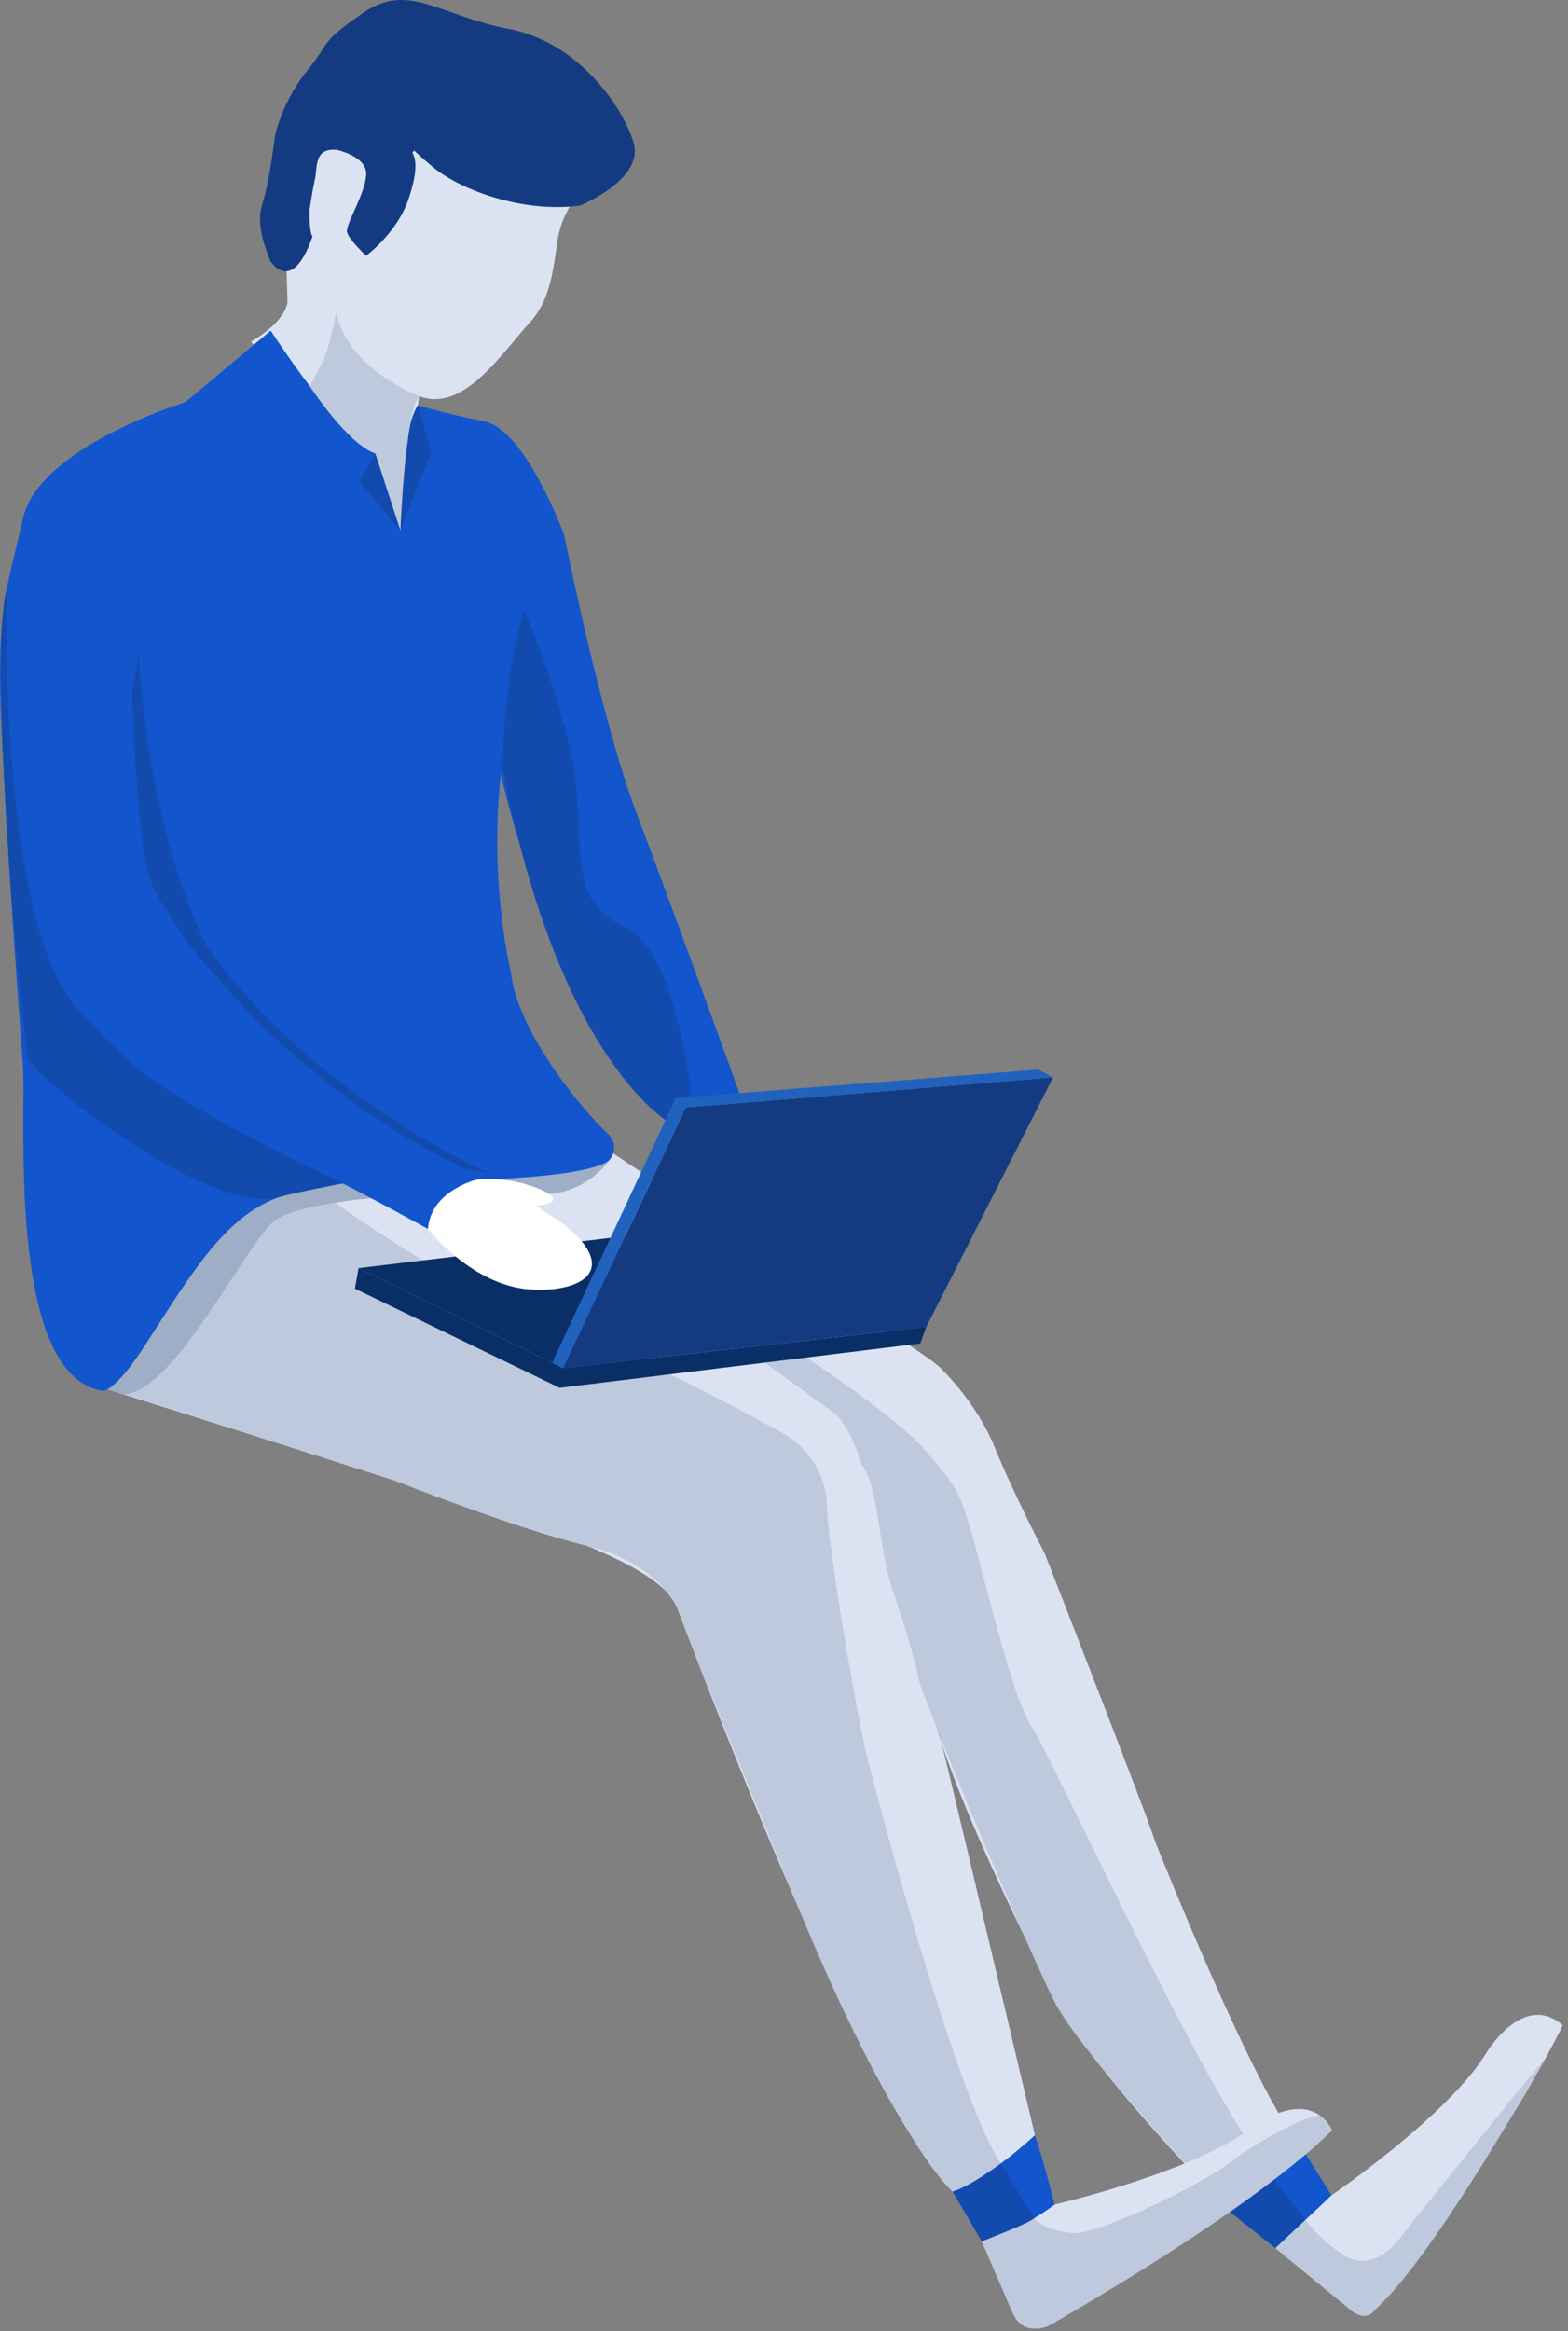 <?xml version="1.0" encoding="UTF-8"?>
<svg width="105px" height="156px" viewBox="0 0 105 156" version="1.1" xmlns="http://www.w3.org/2000/svg" xmlns:xlink="http://www.w3.org/1999/xlink">
    <rect x="0" y="0" width="105" height="156" fill="#808080" stroke="none"/>
    <!-- Generator: Sketch 54.1 (76490) - https://sketchapp.com -->
    <title>Group 27</title>
    <desc>Created with Sketch.</desc>
    <g id="Page-1" stroke="none" stroke-width="1" fill="none" fill-rule="evenodd">
        <g id="About-us---about-us--Copy-3" transform="translate(-149, -2351)">
            <g id="Group-3" transform="translate(110, 2347)">
                <g id="Group-27" transform="translate(39, 4)">
                    <path d="M5.236,92.355 C5.236,92.355 35.904,101.991 37.921,102.856 C39.936,103.722 44.614,105.452 45.364,107.635 C45.364,107.635 57.734,140.868 63.794,146.66 C63.794,146.66 68.272,145.5 69.3,142.887 C69.3,142.887 59.924,103.188 62.508,114.692 C63.858,120.706 71.058,134.477 71.058,134.477 C74.037,139.616 82.431,148.037 82.431,148.037 C84.555,146.983 87.223,143.802 87.223,143.802 C84.084,140.231 77.321,123.149 77.321,123.149 C76.935,121.77 69.958,103.956 69.958,103.956 C69.958,103.956 67.866,99.943 66.589,96.811 C65.312,93.681 62.858,91.429 62.858,91.429 C62.271,90.87 57.049,87.448 55.025,86.295 C53.002,85.144 41.06,77.185 41.06,77.185 C41.06,77.185 26.413,76.388 21.472,77.234 C16.532,78.08 11.581,80.293 10.361,82.701 C9.14,85.11 5.236,92.355 5.236,92.355" id="Fill-68" fill="#DBE3F3"></path>
                    <path d="M21.054,79.469 C21.054,79.469 29.618,85.956 36.471,88.371 C43.324,90.785 52.115,95.743 52.115,95.743 C52.115,95.743 55.221,97.123 55.364,100.644 C55.508,104.165 57.428,114.914 58,117.295 C58.572,119.675 64.271,141.319 67.264,145.124 C67.264,145.124 65.097,146.509 63.794,146.66 C63.794,146.66 59.77,142.991 53.407,127.528 L46.867,111.572 L45.364,107.635 C45.364,107.635 44.075,104.572 39.341,103.453 C34.608,102.334 26.222,99.002 26.222,99.002 L5.804,92.483 C5.804,92.483 11.843,80.317 18.165,78.963 L19.932,78.865 L21.054,79.469 Z" id="Fill-70" fill="#BEC9DD"></path>
                    <path d="M61.584,112.607 C61.584,112.607 61.125,110.308 59.861,106.675 C58.761,103.518 58.878,99.433 57.682,98.007 C57.682,98.007 56.984,95.303 55.625,94.381 C54.265,93.459 41.666,84.186 40.149,82.857 C40.149,82.857 49.07,87.077 53.01,90.199 C53.01,90.199 59.848,94.587 61.996,97.091 C64.143,99.595 64.196,99.819 64.926,102.12 C65.656,104.42 67.761,113.681 69.1,115.587 C70.439,117.493 81.952,142.887 85.461,145.682 L82.432,148.037 C82.432,148.037 72.428,137.597 70.571,133.878 C69.149,131.031 63.521,118.024 61.584,112.607" id="Fill-72" fill="#BEC9DD"></path>
                    <path d="M40.808,77.628 C40.808,77.628 39.087,80.239 35.727,79.879 C32.367,79.52 20.268,79.987 18.283,81.768 C16.297,83.55 11.537,93.358 8.199,93.306 L5.804,92.483 C5.804,92.483 7.134,89.396 7.26,89.114 C7.385,88.832 15.373,80.576 15.646,80.32 C15.919,80.063 19.335,77.602 19.786,77.576 C20.238,77.55 33.627,77.541 33.627,77.541 L40.808,77.628 Z" id="Fill-74" fill="#9DAEC6"></path>
                    <path d="M87.223,143.802 C87.223,143.802 85.75,144.974 81.689,147.499 L85.408,150.44 C85.408,150.44 88.656,149.779 89.158,146.914 L87.223,143.802 Z" id="Fill-76" fill="#1255CC"></path>
                    <path d="M41.194,10.679 C41.194,10.679 38.728,12.439 38.256,13.541 C37.784,14.644 37.502,14.805 37.261,16.575 C37.021,18.345 36.711,20.242 35.526,21.529 C33.57,23.652 31.047,27.656 28.056,26.506 L26.791,38.345 L24.405,31.654 L16.803,22.865 C16.803,22.865 18.968,21.699 19.253,20.255 L19.142,16.303 L19.47,14.827 L21.042,9.036 C21.042,9.036 24.173,7.493 24.547,7.349 C24.921,7.205 31.282,4.261 31.889,4.618 C32.497,4.975 35.695,6.231 36.122,6.585 C36.548,6.938 41.194,10.679 41.194,10.679" id="Fill-78" fill="#DBE3F3"></path>
                    <path d="M18.072,17.418 C18.072,17.418 19.523,19.878 20.934,15.803 C20.934,15.803 20.727,15.835 20.719,14.092 C20.719,14.092 20.897,12.876 21.085,12.003 C21.272,11.129 21.03,9.902 22.543,10.027 C22.543,10.027 24.6,10.456 24.521,11.697 C24.444,12.939 23.357,14.604 23.228,15.421 C23.161,15.85 24.518,17.119 24.518,17.119 C24.518,17.119 26.572,15.589 27.335,13.383 C28.336,10.485 27.436,10.257 27.663,10.158 C27.89,10.058 27.213,9.716 29.042,11.221 C30.871,12.726 35.053,14.276 38.842,13.753 C38.842,13.753 43.226,11.988 42.41,9.476 C41.595,6.963 38.643,2.804 34.052,1.932 C29.461,1.059 27.373,-1.219 24.362,0.833 C21.352,2.886 22.138,2.816 20.673,4.595 C18.808,6.86 18.402,9.175 18.402,9.175 C18.402,9.175 18.038,12.206 17.597,13.523 C17.157,14.84 17.597,16.15 18.072,17.418" id="Fill-80" fill="#143B82"></path>
                    <path d="M27.978,27.119 C27.978,27.119 29.636,27.637 32.428,28.201 C35.219,28.766 37.784,35.825 37.784,35.825 C37.784,35.825 40.226,48.119 42.675,54.551 C45.123,60.984 49.666,73.567 49.666,73.567 C46.433,74.218 45.061,75.278 45.061,75.278 C36.898,67.714 33.541,51.806 33.541,51.806 C32.731,59.038 34.198,64.995 34.198,64.995 C34.655,69.331 39.549,74.824 40.601,75.768 C41.653,76.712 40.808,77.628 40.808,77.628 C39.022,79.139 27.173,79.044 27.173,79.044 C27.173,79.044 22.199,78.781 18.616,80.131 C15.033,81.48 12.91,85.072 9.741,89.979 C7.616,93.271 6.878,93.068 6.878,93.068 C0.358,92.08 1.794,74.271 1.529,71.16 C1.329,68.825 -0.054,49.502 0.002,44.8 C0.058,40.097 0.497,39.226 1.564,34.622 C2.655,29.91 12.422,26.907 12.422,26.907 L18.127,22.128 C18.127,22.128 22.737,29.243 25.131,30.345 L26.813,35.505 C26.813,35.505 26.717,29.103 27.978,27.119" id="Fill-82" fill="#1255CC"></path>
                    <path d="M33.635,51.268 C33.635,51.268 33.793,44.896 35.082,40.789 C35.082,40.789 38.155,47.997 38.588,52.689 C39.022,57.383 38.282,60.453 41.778,61.988 C45.275,63.524 46.267,73.139 46.267,73.139 C46.267,73.139 45.203,74.295 45.061,75.278 C45.061,75.278 37.48,71.41 33.635,51.268" id="Fill-84" fill="#134AAD"></path>
                    <path d="M0.455,39.407 C0.455,39.407 -0.271,63.722 6.08,68.385 C6.08,68.385 8.044,70.695 9.891,72.027 C14.397,75.279 23.011,79.183 23.011,79.183 C23.011,79.183 19.852,79.776 18.616,80.131 C14.542,81.3 4.16,73.642 1.868,70.939 C1.868,70.939 0.99,63.729 0.618,58.055 C0.194,51.588 -0.253,41.734 0.455,39.407" id="Fill-86" fill="#134AAD"></path>
                    <path d="M27.978,27.119 L28.886,30.242 L26.813,35.505 C26.813,35.505 26.498,30.509 27.978,27.119" id="Fill-88" fill="#134AAD"></path>
                    <polyline id="Fill-90" fill="#092F66" points="37.71 91.557 24.009 84.862 44.703 82.377 61.824 88.762"></polyline>
                    <polygon id="Fill-92" fill="#143B82" points="70.522 72.092 45.93 74.113 37.71 91.557 62.028 88.797"></polygon>
                    <path d="M89.158,146.915 C89.158,146.915 96.974,141.565 99.52,137.398 C99.52,137.398 101.988,133.223 104.648,135.528 C104.648,135.528 104.325,136.322 102.202,140.009 C100.316,143.284 94.489,151.603 92.111,154.523 C91.728,154.992 91.039,155.059 90.571,154.675 L85.408,150.44 L89.158,146.915 Z" id="Fill-94" fill="#DBE3F3"></path>
                    <path d="M70.621,147.527 C70.621,147.527 79.849,145.385 83.738,142.43 C83.738,142.43 87.556,139.437 89.195,142.551 C89.195,142.551 88.605,143.173 85.285,145.836 C82.534,148.043 74.261,153.316 70.35,155.567 C69.413,156.106 68.217,155.704 67.789,154.712 L65.75,149.986 L70.621,147.527 Z" id="Fill-96" fill="#DBE3F3"></path>
                    <path d="M63.794,146.66 L65.75,149.986 C65.75,149.986 68.292,149.297 70.621,147.527 C70.621,147.527 69.976,144.917 69.3,142.887 C69.3,142.887 66.104,145.878 63.794,146.66" id="Fill-98" fill="#1255CC"></path>
                    <polygon id="Fill-100" fill="#134AAD" points="85.285 145.836 87.421 148.548 85.408 150.441 82.431 148.037"></polygon>
                    <path d="M87.421,148.548 C87.421,148.548 88.329,149.906 90.068,150.957 C90.068,150.957 91.997,152.41 94.116,149.275 L101.663,139.915 L103.486,137.742 C103.486,137.742 96.08,151.001 92.057,154.588 C92.057,154.588 91.535,155.466 90.487,154.606 L85.408,150.441 L87.421,148.548 Z" id="Fill-102" fill="#BEC9DD"></path>
                    <path d="M13.864,63.378 C20.966,73.317 32.669,78.475 32.669,78.475 L31.146,78.209 C23.034,74.325 17.443,68.863 14.176,64.963 C13.256,64.138 12.18,62.555 11.4,61.294 C10.913,60.567 10.67,60.144 10.67,60.144 L10.703,60.126 C10.473,59.728 10.331,59.47 10.331,59.47 C9.18,57.828 8.847,46.357 8.847,46.357 L9.286,43.852 C9.943,54.029 12.367,60.354 13.864,63.378" id="Fill-104" fill="#134AAD"></path>
                    <path d="M67.019,144.781 C67.019,144.781 64.739,146.47 63.794,146.66 L65.75,149.986 C65.75,149.986 68.244,149.193 69.258,148.44 L67.019,144.781 Z" id="Fill-106" fill="#134AAD"></path>
                    <path d="M69.258,148.44 C69.258,148.44 69.875,149.248 71.782,149.428 C73.689,149.608 81.135,145.744 82.324,144.753 C83.513,143.761 87.282,141.539 88.386,141.574 C88.386,141.574 88.946,142.18 89.195,142.552 C89.195,142.552 85.151,147.023 70.469,155.498 C70.469,155.498 68.599,156.591 67.831,154.809 L65.75,149.986 C65.75,149.986 69.165,148.677 69.258,148.44" id="Fill-108" fill="#BEC9DD"></path>
                    <path d="M28.056,26.506 C28.056,26.506 23.201,24.666 22.514,20.856 C22.514,20.856 22.037,23.704 21.346,24.713 L20.756,25.856 C20.756,25.856 23.264,29.715 25.13,30.345 L26.813,35.505 C26.813,35.505 27.116,27.699 28.056,26.506" id="Fill-110" fill="#BEC9DD"></path>
                    <path d="M32.036,78.919 C32.036,78.919 29.104,79.476 28.659,82.242 C28.659,82.242 24.59,79.981 21.697,78.57 L32.036,78.919 Z" id="Fill-112" fill="#1255CC"></path>
                    <polygon id="Fill-114" fill="#092F66" points="24.009 84.862 23.769 86.235 37.479 92.876 61.624 89.905 62.028 88.797 37.71 91.557"></polygon>
                    <polygon id="Fill-116" fill="#2262BF" points="70.522 72.092 69.51 71.574 45.252 73.48 36.97 91.196 37.71 91.557 45.93 74.113"></polygon>
                    <polygon id="Fill-118" fill="#134AAD" points="26.813 35.505 25.13 30.346 24.077 32.185"></polygon>
                    <path d="M38.483,82.566 C36.551,80.684 32.036,78.919 32.036,78.919 C32.036,78.919 28.848,79.611 28.66,82.242 C28.66,82.242 31.578,86.003 35.449,86.283 C38.594,86.51 41.238,85.252 38.483,82.566" id="Fill-120" fill="#FFFFFF"></path>
                    <path d="M32.036,78.919 C32.036,78.919 34.291,78.7 36.337,79.671 C38.382,80.642 35.349,80.741 35.349,80.741 L32.036,78.919 Z" id="Fill-122" fill="#FFFFFF"></path>
                </g>
            </g>
        </g>
    </g>
</svg>